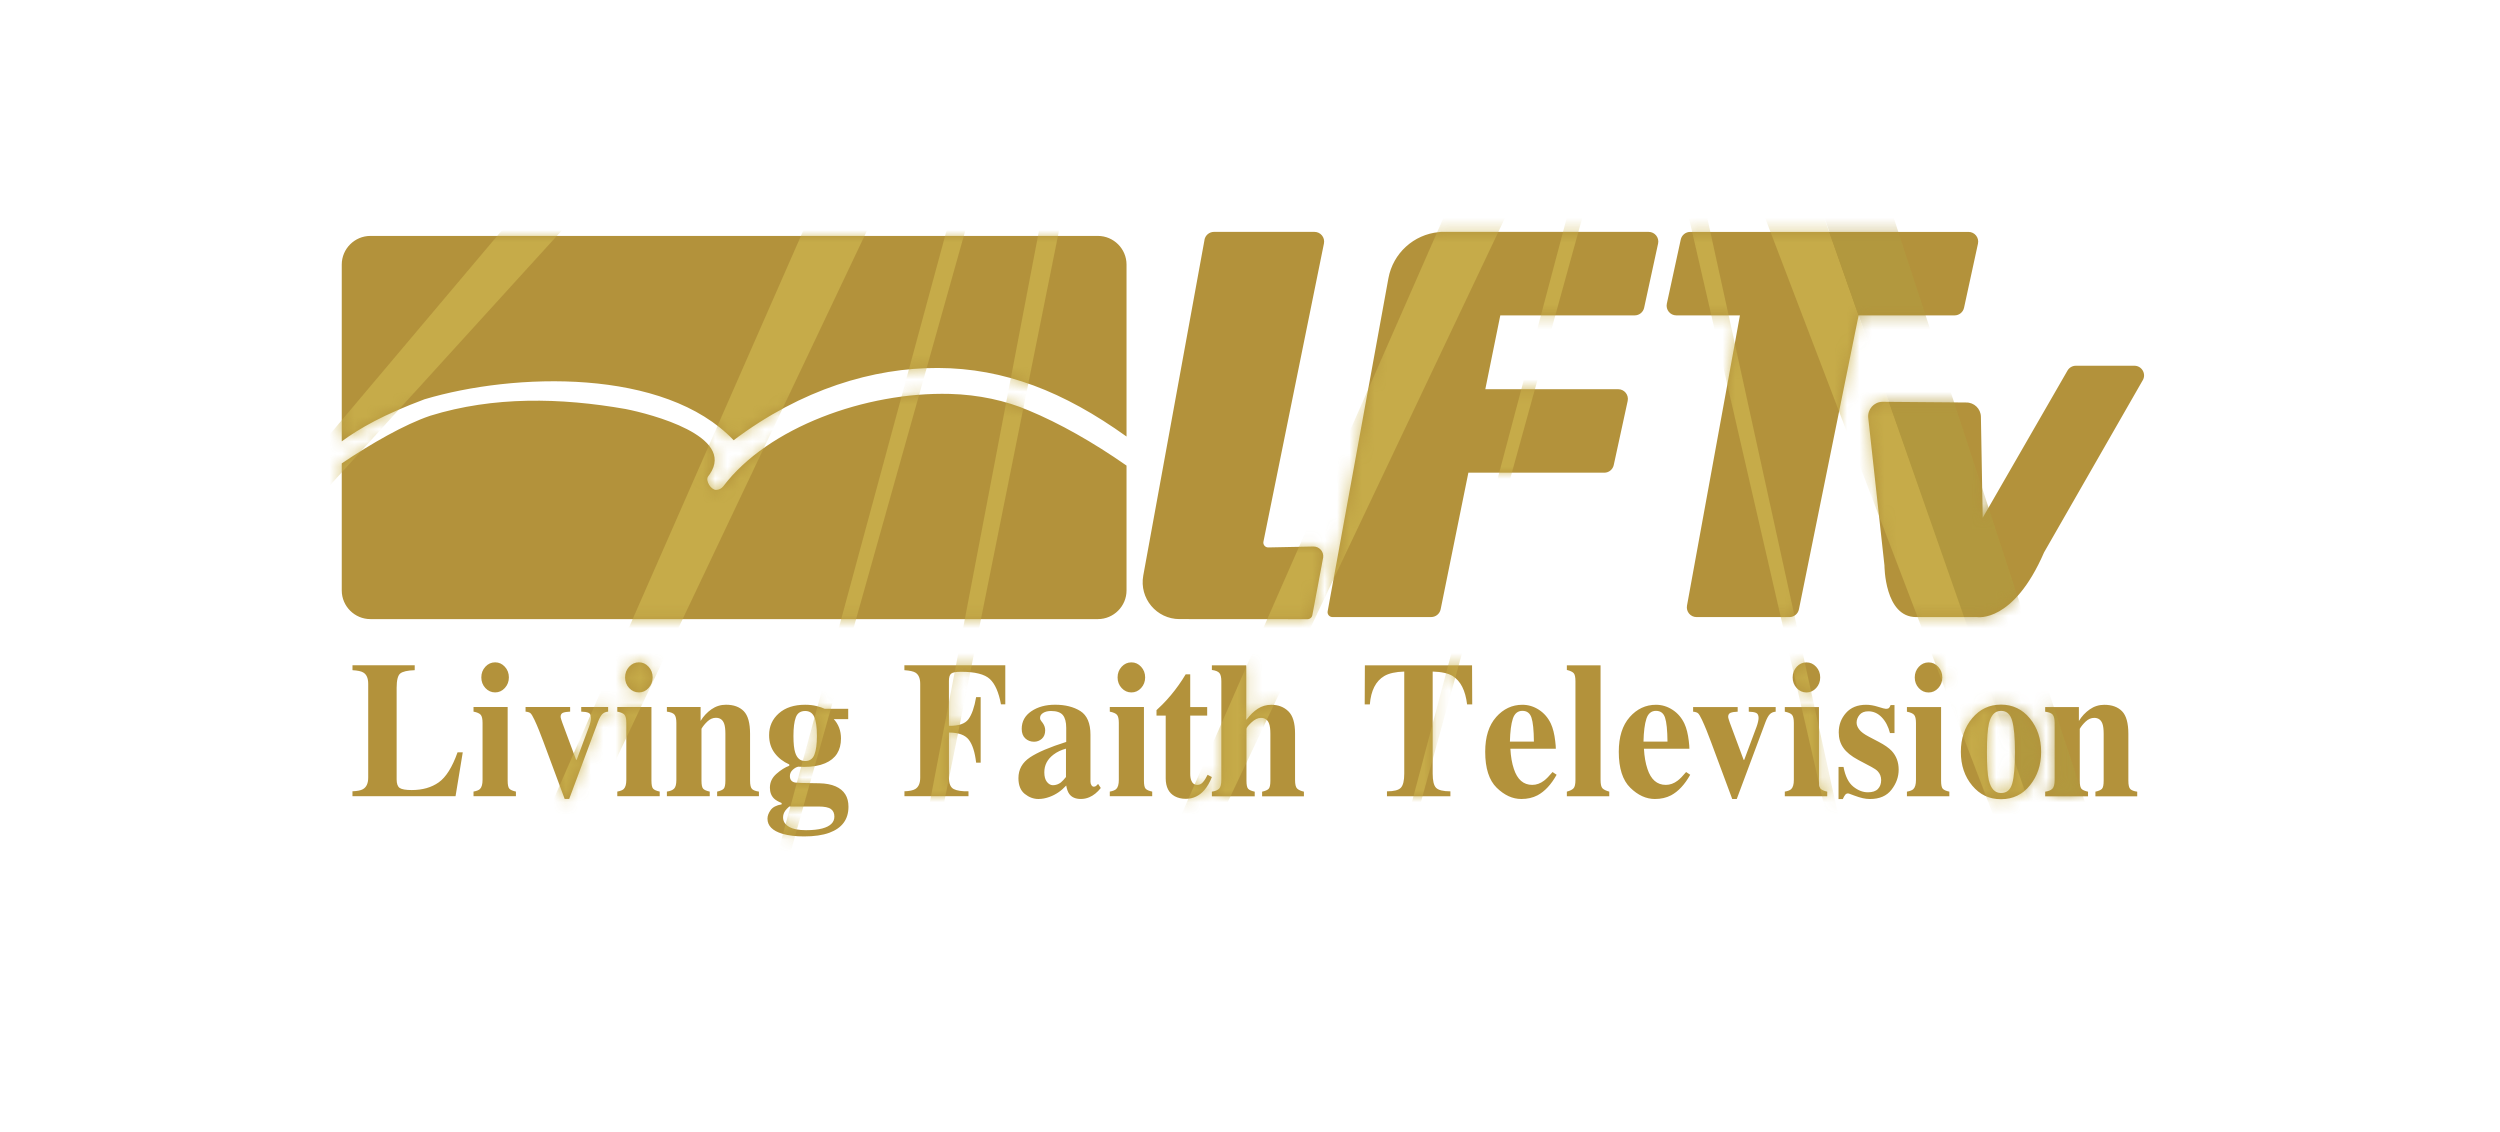 <svg width="201" height="91" viewBox="0 0 201 91" fill="none" xmlns="http://www.w3.org/2000/svg">
<path d="M90.573 37.432V47.475C90.573 48.74 89.537 49.776 88.271 49.776H29.779C28.514 49.776 27.477 48.74 27.477 47.475V37.257C29.816 35.682 32.513 34.128 34.593 33.425C39.685 31.849 45.089 31.972 50.298 32.885C52.339 33.29 59.163 35.053 57.065 38.122C57.011 38.186 56.962 38.252 56.921 38.32C56.711 38.665 57.166 39.389 57.569 39.389C57.805 39.389 58.014 39.276 58.148 39.101H58.15C61.745 34.352 69.608 31.501 76.361 31.67C78.678 31.729 80.867 32.212 82.706 33C85.148 34.013 87.878 35.549 90.571 37.432H90.573ZM34.139 32.1C41.327 29.956 53.443 29.565 58.985 35.394C64.448 31.281 70.227 29.567 75.411 29.585C80.747 29.604 85.533 31.485 90.573 35.097V21.27C90.573 20.004 89.537 18.968 88.271 18.968H29.779C28.514 18.968 27.477 20.004 27.477 21.27V35.485C28.946 34.41 30.845 33.333 34.137 32.099L34.139 32.1ZM96.843 19.283L91.918 46.279C91.587 48.1 92.984 49.775 94.834 49.775L105.129 49.782C105.324 49.782 105.489 49.638 105.515 49.443L106.383 44.821C106.445 44.347 106.072 43.931 105.594 43.94L101.97 44.014C101.721 44.02 101.53 43.792 101.581 43.547L106.445 19.577C106.543 19.094 106.175 18.643 105.682 18.643H97.606C97.231 18.643 96.907 18.911 96.839 19.281L96.843 19.283ZM133.309 19.589L132.189 24.744C132.111 25.102 131.794 25.357 131.428 25.357H120.624L119.419 31.292H130.103C130.6 31.292 130.97 31.752 130.865 32.237L129.745 37.391C129.667 37.75 129.35 38.005 128.984 38.005H118.057L115.828 48.988C115.754 49.35 115.434 49.611 115.064 49.611H107.127C106.884 49.611 106.701 49.391 106.743 49.151L111.627 22.38C111.997 20.354 113.67 18.849 115.685 18.662C115.74 18.65 115.798 18.643 115.857 18.643H132.549C133.046 18.643 133.416 19.102 133.311 19.587L133.309 19.589ZM159.029 19.589L157.909 24.744C157.831 25.102 157.514 25.357 157.148 25.357H149.431L144.634 48.99C144.56 49.352 144.241 49.613 143.871 49.613H136.401C135.914 49.613 135.548 49.173 135.634 48.694L139.891 25.357H134.775C134.279 25.357 133.909 24.897 134.014 24.413L135.133 19.258C135.211 18.9 135.529 18.645 135.895 18.645H158.268C158.764 18.645 159.134 19.104 159.029 19.589ZM172.277 30.57L164.343 44.411C161.866 50.125 158.963 49.613 158.963 49.613H154.061C151.51 49.624 151.51 45.465 151.51 45.465L150.206 33.59C150.138 32.914 150.657 32.322 151.337 32.305L158.065 32.361C158.714 32.344 159.251 32.856 159.265 33.505L159.409 41.629L166.226 29.795C166.365 29.553 166.624 29.405 166.902 29.405H171.603C172.201 29.405 172.577 30.052 172.279 30.572L172.277 30.57Z" fill="#B3923B"/>
<path d="M28.338 63.62C28.729 63.604 29.008 63.549 29.177 63.452C29.462 63.29 29.604 62.981 29.604 62.523V54.977C29.604 54.524 29.469 54.22 29.199 54.064C29.041 53.969 28.755 53.908 28.34 53.883V53.488H33.343V53.883C32.76 53.902 32.373 53.992 32.18 54.148C31.987 54.303 31.89 54.689 31.89 55.304V62.667C31.89 63.012 31.972 63.242 32.137 63.353C32.303 63.464 32.626 63.52 33.105 63.52C33.968 63.52 34.69 63.314 35.274 62.901C35.858 62.488 36.363 61.682 36.787 60.486H37.206L36.626 64.015H28.338V63.62ZM38.069 63.643C38.32 63.598 38.493 63.528 38.587 63.438C38.727 63.302 38.797 63.055 38.797 62.7V58.12C38.797 57.803 38.748 57.587 38.651 57.472C38.554 57.357 38.359 57.271 38.071 57.215V56.843H40.816V62.761C40.816 63.102 40.863 63.32 40.957 63.415C41.05 63.512 41.225 63.588 41.48 63.643V64.015H38.071V63.643H38.069ZM39.023 53.606C39.239 53.371 39.502 53.252 39.81 53.252C40.117 53.252 40.372 53.371 40.589 53.606C40.805 53.842 40.914 54.128 40.914 54.461C40.914 54.794 40.805 55.081 40.589 55.316C40.372 55.552 40.111 55.67 39.81 55.67C39.508 55.67 39.241 55.552 39.023 55.316C38.805 55.081 38.698 54.794 38.698 54.461C38.698 54.128 38.807 53.842 39.023 53.606ZM45.839 56.843V57.215C45.585 57.224 45.395 57.256 45.266 57.306C45.138 57.357 45.073 57.466 45.073 57.633C45.073 57.674 45.091 57.748 45.126 57.857C45.161 57.966 45.188 58.046 45.206 58.097L46.318 61.09H46.364L47.359 58.424C47.406 58.297 47.445 58.167 47.474 58.036C47.504 57.906 47.519 57.801 47.519 57.725C47.519 57.507 47.451 57.369 47.316 57.31C47.182 57.252 46.986 57.221 46.73 57.215V56.843H48.894V57.215C48.703 57.23 48.547 57.297 48.426 57.417C48.306 57.536 48.187 57.75 48.07 58.06L45.764 64.235H45.4L43.681 59.612C43.56 59.287 43.441 58.983 43.328 58.699C43.214 58.414 43.095 58.138 42.968 57.869C42.838 57.594 42.734 57.423 42.66 57.351C42.587 57.279 42.45 57.234 42.255 57.215V56.843H45.835H45.839ZM49.628 63.643C49.879 63.598 50.053 63.528 50.146 63.438C50.286 63.302 50.356 63.055 50.356 62.7V58.12C50.356 57.803 50.308 57.587 50.21 57.472C50.113 57.357 49.918 57.271 49.63 57.215V56.843H52.376V62.761C52.376 63.102 52.422 63.32 52.516 63.415C52.609 63.512 52.785 63.588 53.04 63.643V64.015H49.63V63.643H49.628ZM50.582 53.606C50.798 53.371 51.061 53.252 51.369 53.252C51.677 53.252 51.932 53.371 52.148 53.606C52.364 53.842 52.473 54.128 52.473 54.461C52.473 54.794 52.364 55.081 52.148 55.316C51.932 55.552 51.671 55.67 51.369 55.67C51.067 55.67 50.8 55.552 50.582 55.316C50.364 55.081 50.257 54.794 50.257 54.461C50.257 54.128 50.366 53.842 50.582 53.606ZM53.618 63.643C53.879 63.608 54.072 63.53 54.194 63.411C54.317 63.292 54.38 63.055 54.38 62.7V58.12C54.38 57.803 54.329 57.583 54.23 57.46C54.13 57.337 53.926 57.256 53.618 57.215V56.843H56.329V57.961C56.557 57.585 56.847 57.275 57.199 57.028C57.552 56.782 57.941 56.66 58.37 56.66C58.985 56.66 59.46 56.833 59.799 57.178C60.136 57.522 60.305 58.128 60.305 58.997V62.763C60.305 63.113 60.36 63.339 60.469 63.44C60.578 63.542 60.761 63.61 61.018 63.645V64.017H57.657V63.645C57.912 63.588 58.087 63.512 58.181 63.417C58.274 63.322 58.321 63.103 58.321 62.763V58.989C58.321 58.634 58.288 58.368 58.224 58.19C58.112 57.871 57.891 57.711 57.559 57.711C57.312 57.711 57.086 57.809 56.878 58.003C56.672 58.198 56.512 58.395 56.399 58.593V62.763C56.399 63.103 56.446 63.322 56.539 63.417C56.633 63.514 56.808 63.59 57.063 63.645V64.017H53.618V63.645V63.643ZM61.958 65.131C62.128 64.895 62.424 64.741 62.843 64.671V64.564C62.562 64.447 62.36 64.328 62.235 64.206C62.011 63.988 61.9 63.696 61.9 63.331C61.9 62.895 62.075 62.523 62.428 62.214C62.78 61.904 63.123 61.688 63.458 61.567V61.46C62.973 61.248 62.582 60.942 62.284 60.547C61.986 60.151 61.836 59.672 61.836 59.109C61.836 58.399 62.097 57.815 62.619 57.353C63.141 56.892 63.845 56.662 64.735 56.662C65.07 56.662 65.378 56.697 65.658 56.769C65.939 56.841 66.155 56.913 66.309 56.989H68.196V57.818H67.035C67.222 58.017 67.364 58.247 67.466 58.51C67.565 58.773 67.615 59.061 67.615 59.368C67.615 60.342 67.189 61.008 66.336 61.368C65.888 61.561 65.331 61.657 64.665 61.657C64.521 61.657 64.426 61.655 64.383 61.649C64.338 61.643 64.272 61.641 64.184 61.641C64.044 61.666 63.898 61.748 63.744 61.884C63.586 62.027 63.507 62.196 63.507 62.395C63.507 62.552 63.545 62.673 63.625 62.761C63.705 62.846 63.814 62.901 63.955 62.92C64.025 62.93 64.173 62.94 64.402 62.948C64.63 62.956 64.807 62.959 64.934 62.959L65.863 62.975C66.389 62.985 66.833 63.068 67.191 63.226C67.876 63.53 68.217 64.075 68.217 64.862C68.217 65.876 67.705 66.574 66.681 66.953C66.139 67.152 65.46 67.249 64.64 67.249C63.97 67.249 63.392 67.177 62.907 67.037C62.106 66.799 61.705 66.392 61.705 65.82C61.705 65.596 61.791 65.368 61.96 65.131H61.958ZM63.433 66.472C63.746 66.655 64.202 66.747 64.798 66.747C65.329 66.747 65.767 66.7 66.112 66.609C66.759 66.435 67.084 66.118 67.084 65.654C67.084 65.384 66.992 65.183 66.807 65.047C66.622 64.912 66.289 64.844 65.804 64.844H63.456C63.306 64.977 63.199 65.088 63.135 65.181C63.018 65.349 62.959 65.528 62.959 65.715C62.959 66.036 63.117 66.287 63.431 66.47L63.433 66.472ZM63.933 60.502C64.073 60.958 64.34 61.187 64.737 61.187C65.096 61.187 65.343 61.016 65.477 60.673C65.612 60.331 65.68 59.83 65.68 59.172C65.68 58.473 65.61 57.962 65.468 57.643C65.325 57.324 65.082 57.164 64.737 57.164C64.359 57.164 64.108 57.336 63.982 57.678C63.855 58.021 63.793 58.52 63.793 59.174C63.793 59.772 63.84 60.216 63.933 60.506V60.502ZM72.713 63.621C73.123 63.606 73.415 63.545 73.588 63.438C73.853 63.277 73.985 62.971 73.985 62.525V54.987C73.985 54.535 73.855 54.231 73.594 54.074C73.436 53.978 73.142 53.914 72.713 53.883V53.488H80.826V56.629H80.478C80.3 55.661 80.002 54.981 79.584 54.594C79.165 54.206 78.392 54.011 77.264 54.011C76.846 54.011 76.579 54.064 76.464 54.167C76.349 54.27 76.293 54.465 76.293 54.749V58.356C77.066 58.371 77.59 58.194 77.862 57.824C78.135 57.454 78.341 56.864 78.481 56.052H78.846V61.316H78.481C78.384 60.475 78.188 59.861 77.891 59.476C77.596 59.09 77.064 58.897 76.295 58.897V62.525C76.295 63.006 76.423 63.312 76.682 63.442C76.941 63.573 77.335 63.631 77.866 63.621V64.017H72.717V63.621H72.713ZM82.81 60.893C83.43 60.482 84.401 60.068 85.724 59.651V58.517C85.724 58.056 85.634 57.715 85.455 57.495C85.276 57.275 84.958 57.164 84.501 57.164C84.244 57.164 84.033 57.217 83.868 57.32C83.702 57.423 83.621 57.556 83.621 57.711C83.621 57.772 83.63 57.822 83.648 57.863C83.667 57.904 83.695 57.947 83.731 57.992L83.815 58.099C83.879 58.184 83.932 58.28 83.973 58.383C84.012 58.486 84.033 58.597 84.033 58.714C84.033 59.008 83.944 59.236 83.765 59.396C83.585 59.555 83.377 59.635 83.139 59.635C82.865 59.635 82.631 59.548 82.436 59.37C82.244 59.193 82.146 58.938 82.146 58.603C82.146 58.005 82.405 57.534 82.921 57.184C83.437 56.833 84.074 56.66 84.83 56.66C85.64 56.66 86.317 56.829 86.863 57.17C87.402 57.515 87.673 58.15 87.673 59.072V62.846C87.673 62.957 87.7 63.053 87.753 63.131C87.805 63.209 87.866 63.249 87.932 63.249C87.988 63.249 88.037 63.238 88.082 63.215C88.127 63.191 88.195 63.129 88.288 63.028L88.504 63.355C88.224 63.709 87.914 63.958 87.576 64.1C87.361 64.192 87.135 64.237 86.898 64.237C86.473 64.237 86.164 64.102 85.969 63.834C85.858 63.682 85.776 63.456 85.724 63.156C85.328 63.588 84.88 63.892 84.382 64.071C84.078 64.182 83.78 64.239 83.488 64.239C83.097 64.239 82.731 64.102 82.392 63.832C82.051 63.559 81.882 63.137 81.882 62.564C81.882 61.863 82.191 61.306 82.81 60.895V60.893ZM85.305 62.899C85.416 62.807 85.55 62.665 85.704 62.472V60.192C85.322 60.294 84.987 60.453 84.697 60.673C84.209 61.045 83.963 61.516 83.963 62.093C83.963 62.434 84.033 62.691 84.175 62.868C84.318 63.043 84.477 63.131 84.654 63.131C84.888 63.131 85.104 63.055 85.305 62.903V62.899ZM89.225 63.645C89.476 63.6 89.649 63.53 89.743 63.44C89.883 63.304 89.953 63.057 89.953 62.702V58.122C89.953 57.805 89.904 57.589 89.807 57.474C89.71 57.359 89.515 57.273 89.227 57.217V56.845H91.973V62.763C91.973 63.103 92.019 63.322 92.113 63.417C92.206 63.514 92.382 63.59 92.637 63.645V64.017H89.227V63.645H89.225ZM90.179 53.608C90.395 53.373 90.658 53.254 90.966 53.254C91.273 53.254 91.529 53.373 91.745 53.608C91.961 53.844 92.07 54.13 92.07 54.463C92.07 54.796 91.961 55.082 91.745 55.318C91.529 55.554 91.268 55.672 90.966 55.672C90.664 55.672 90.397 55.554 90.179 55.318C89.961 55.082 89.854 54.796 89.854 54.463C89.854 54.13 89.963 53.844 90.179 53.608ZM92.983 57.53V57.096C93.11 56.969 93.266 56.819 93.451 56.648C93.698 56.399 93.93 56.144 94.15 55.879C94.582 55.361 94.977 54.806 95.33 54.214H95.694V56.847H97.057V57.532H95.694V62.217C95.694 62.435 95.725 62.619 95.785 62.765C95.879 62.992 96.033 63.107 96.247 63.107C96.434 63.107 96.59 63.035 96.714 62.891C96.841 62.747 96.966 62.548 97.092 62.293L97.435 62.476C97.267 62.903 97.067 63.249 96.835 63.518C96.426 63.989 95.926 64.225 95.334 64.225C94.999 64.225 94.705 64.157 94.454 64.021C93.969 63.758 93.727 63.279 93.723 62.584V57.532H92.983V57.53ZM97.435 63.647C97.696 63.612 97.888 63.534 98.011 63.415C98.134 63.296 98.196 63.059 98.196 62.704V54.771C98.196 54.459 98.146 54.241 98.042 54.115C97.939 53.99 97.737 53.906 97.435 53.865V53.493H100.202V57.875C100.496 57.489 100.804 57.191 101.127 56.981C101.45 56.771 101.814 56.666 102.221 56.666C102.77 56.666 103.226 56.839 103.584 57.188C103.943 57.534 104.122 58.126 104.122 58.964V62.706C104.122 63.057 104.176 63.286 104.285 63.396C104.395 63.505 104.578 63.59 104.835 63.651V64.023H101.474V63.651C101.731 63.594 101.904 63.518 101.997 63.423C102.091 63.327 102.138 63.109 102.138 62.769V58.995C102.138 58.64 102.104 58.373 102.04 58.196C101.929 57.877 101.707 57.717 101.376 57.717C101.129 57.717 100.874 57.842 100.611 58.089C100.348 58.338 100.216 58.508 100.216 58.599V62.769C100.216 63.109 100.262 63.327 100.356 63.423C100.449 63.52 100.625 63.596 100.88 63.651V64.023H97.435V63.651V63.647ZM109.738 53.492H118.353L118.367 56.633H117.954C117.819 55.509 117.432 54.748 116.793 54.352C116.435 54.134 115.899 54.013 115.187 53.994V62.2C115.187 62.774 115.278 63.154 115.463 63.341C115.646 63.528 116.03 63.623 116.612 63.623V64.019H111.512V63.623C112.071 63.623 112.443 63.528 112.626 63.337C112.809 63.146 112.902 62.767 112.902 62.2V53.994C112.203 54.015 111.668 54.134 111.296 54.352C110.61 54.759 110.225 55.519 110.135 56.633H109.722L109.736 53.492H109.738ZM120.285 57.657C120.871 56.995 121.576 56.664 122.401 56.664C122.873 56.664 123.315 56.798 123.731 57.067C124.146 57.336 124.466 57.707 124.69 58.184C124.857 58.545 124.974 59.012 125.04 59.585C125.073 59.853 125.089 60.06 125.089 60.2H121.434C121.467 60.823 121.56 61.364 121.714 61.82C121.994 62.677 122.487 63.105 123.192 63.105C123.529 63.105 123.846 62.99 124.144 62.763C124.325 62.626 124.553 62.395 124.824 62.071L125.153 62.291C124.709 63.082 124.197 63.633 123.615 63.943C123.237 64.141 122.803 64.239 122.314 64.239C121.609 64.239 120.951 63.937 120.333 63.333C119.718 62.73 119.41 61.766 119.41 60.443C119.41 59.246 119.702 58.317 120.289 57.655L120.285 57.657ZM123.326 59.624C123.317 58.706 123.252 58.064 123.13 57.7C123.009 57.334 122.766 57.152 122.4 57.152C122.033 57.152 121.771 57.363 121.632 57.783C121.494 58.204 121.416 58.817 121.397 59.624H123.324H123.326ZM125.975 63.647C126.226 63.581 126.405 63.493 126.508 63.384C126.614 63.275 126.666 63.049 126.666 62.702V54.769C126.666 54.436 126.617 54.218 126.52 54.117C126.423 54.013 126.242 53.93 125.975 53.863V53.492H128.685V62.702C128.685 63.047 128.736 63.273 128.839 63.38C128.943 63.487 129.124 63.575 129.385 63.647V64.019H125.975V63.647ZM131.024 57.657C131.61 56.995 132.315 56.664 133.141 56.664C133.612 56.664 134.054 56.798 134.471 57.067C134.886 57.336 135.205 57.707 135.429 58.184C135.597 58.545 135.713 59.012 135.78 59.585C135.813 59.853 135.828 60.06 135.828 60.2H132.173C132.206 60.823 132.3 61.364 132.454 61.82C132.734 62.677 133.227 63.105 133.932 63.105C134.268 63.105 134.586 62.99 134.884 62.763C135.065 62.626 135.293 62.395 135.563 62.071L135.893 62.291C135.449 63.082 134.936 63.633 134.354 63.943C133.976 64.141 133.542 64.239 133.053 64.239C132.348 64.239 131.69 63.937 131.073 63.333C130.458 62.73 130.15 61.766 130.15 60.443C130.15 59.246 130.442 58.317 131.028 57.655L131.024 57.657ZM134.066 59.624C134.056 58.706 133.992 58.064 133.869 57.7C133.749 57.334 133.505 57.152 133.139 57.152C132.773 57.152 132.51 57.363 132.372 57.783C132.233 58.204 132.156 58.817 132.136 59.624H134.064H134.066ZM139.709 56.847V57.219C139.456 57.228 139.265 57.26 139.137 57.31C139.008 57.361 138.944 57.47 138.944 57.637C138.944 57.678 138.961 57.752 138.997 57.861C139.032 57.97 139.059 58.05 139.076 58.101L140.188 61.094H140.235L141.23 58.428C141.277 58.301 141.316 58.171 141.345 58.04C141.374 57.91 141.39 57.805 141.39 57.729C141.39 57.511 141.322 57.373 141.187 57.314C141.053 57.256 140.856 57.224 140.601 57.219V56.847H142.765V57.219C142.574 57.234 142.418 57.3 142.297 57.421C142.177 57.54 142.058 57.754 141.941 58.064L139.635 64.239H139.271L137.552 59.616C137.431 59.291 137.312 58.987 137.199 58.703C137.084 58.418 136.965 58.142 136.839 57.873C136.708 57.598 136.605 57.427 136.531 57.355C136.457 57.283 136.321 57.238 136.126 57.219V56.847H139.705H139.709ZM143.499 63.647C143.75 63.602 143.923 63.532 144.015 63.442C144.155 63.306 144.225 63.059 144.225 62.704V58.124C144.225 57.807 144.176 57.591 144.079 57.476C143.982 57.361 143.787 57.275 143.499 57.219V56.847H146.244V62.765C146.244 63.105 146.291 63.324 146.385 63.419C146.478 63.516 146.653 63.592 146.909 63.647V64.019H143.499V63.647ZM144.453 53.61C144.669 53.375 144.932 53.256 145.24 53.256C145.547 53.256 145.802 53.375 146.019 53.61C146.235 53.846 146.344 54.132 146.344 54.465C146.344 54.798 146.235 55.084 146.019 55.32C145.802 55.556 145.542 55.674 145.24 55.674C144.938 55.674 144.671 55.556 144.453 55.32C144.235 55.084 144.128 54.798 144.128 54.465C144.128 54.132 144.237 53.846 144.453 53.61ZM147.822 61.662H148.219C148.359 62.408 148.62 62.934 149.002 63.242C149.384 63.549 149.775 63.701 150.176 63.701C150.544 63.701 150.815 63.612 150.986 63.431C151.158 63.252 151.245 63.014 151.245 62.72C151.245 62.441 151.152 62.202 150.965 62.005C150.862 61.898 150.696 61.785 150.468 61.662L149.407 61.1C148.848 60.8 148.447 60.477 148.205 60.126C147.958 59.776 147.835 59.363 147.835 58.886C147.835 58.282 148.028 57.762 148.416 57.322C148.803 56.884 149.343 56.664 150.036 56.664C150.338 56.664 150.661 56.718 151 56.827C151.341 56.936 151.551 56.991 151.635 56.991C151.752 56.991 151.833 56.964 151.882 56.911C151.931 56.858 151.972 56.782 152.005 56.687H152.318V58.938H151.954C151.82 58.41 151.598 57.988 151.29 57.669C150.982 57.349 150.624 57.189 150.213 57.189C149.896 57.189 149.66 57.287 149.504 57.478C149.349 57.67 149.271 57.879 149.271 58.101C149.271 58.284 149.341 58.467 149.481 58.648C149.615 58.835 149.872 59.028 150.25 59.226L151.033 59.637C151.518 59.89 151.872 60.138 152.094 60.375C152.466 60.78 152.653 61.281 152.653 61.875C152.653 62.469 152.46 62.992 152.077 63.491C151.693 63.991 151.117 64.241 150.348 64.241C150.157 64.241 149.964 64.219 149.771 64.176C149.578 64.134 149.339 64.058 149.054 63.953L148.809 63.861C148.721 63.826 148.665 63.804 148.646 63.801C148.624 63.795 148.597 63.793 148.566 63.793C148.486 63.793 148.418 63.828 148.359 63.896C148.301 63.964 148.235 64.079 148.161 64.243H147.818V61.664L147.822 61.662ZM153.317 63.649C153.568 63.604 153.742 63.534 153.833 63.444C153.973 63.308 154.044 63.061 154.044 62.706V58.126C154.044 57.809 153.995 57.593 153.897 57.478C153.8 57.363 153.605 57.277 153.317 57.221V56.849H156.063V62.767C156.063 63.107 156.11 63.325 156.203 63.421C156.297 63.518 156.472 63.594 156.727 63.649V64.021H153.317V63.649ZM154.271 53.612C154.488 53.377 154.75 53.258 155.058 53.258C155.366 53.258 155.621 53.377 155.837 53.612C156.053 53.848 156.162 54.134 156.162 54.467C156.162 54.8 156.053 55.086 155.837 55.322C155.621 55.558 155.36 55.676 155.058 55.676C154.756 55.676 154.489 55.558 154.271 55.322C154.053 55.086 153.946 54.8 153.946 54.467C153.946 54.134 154.055 53.848 154.271 53.612ZM158.569 57.739C159.183 57.014 159.952 56.65 160.879 56.65C161.806 56.65 162.598 57.02 163.202 57.76C163.805 58.5 164.107 59.398 164.107 60.453C164.107 61.509 163.809 62.387 163.213 63.135C162.618 63.882 161.839 64.256 160.881 64.256C159.922 64.256 159.179 63.892 158.567 63.164C157.958 62.435 157.652 61.532 157.652 60.451C157.652 59.37 157.958 58.461 158.571 57.735L158.569 57.739ZM159.907 62.743C160.07 63.417 160.394 63.756 160.879 63.756C161.364 63.756 161.642 63.497 161.786 62.981C161.93 62.465 162.002 61.622 162.002 60.455C162.002 59.289 161.926 58.453 161.774 57.933C161.623 57.413 161.327 57.154 160.883 57.154C160.398 57.154 160.074 57.491 159.911 58.167C159.804 58.619 159.749 59.382 159.749 60.457C159.749 61.532 159.8 62.311 159.903 62.747L159.907 62.743ZM164.432 63.649C164.693 63.614 164.886 63.536 165.009 63.417C165.132 63.298 165.194 63.061 165.194 62.706V58.126C165.194 57.809 165.143 57.589 165.044 57.466C164.943 57.343 164.74 57.261 164.432 57.221V56.849H167.143V57.966C167.371 57.591 167.661 57.281 168.014 57.034C168.366 56.788 168.756 56.666 169.184 56.666C169.799 56.666 170.274 56.839 170.613 57.184C170.95 57.528 171.12 58.134 171.12 59.002V62.769C171.12 63.119 171.174 63.345 171.283 63.446C171.392 63.547 171.575 63.616 171.832 63.651V64.023H168.471V63.651C168.728 63.594 168.902 63.518 168.995 63.423C169.089 63.327 169.135 63.109 169.135 62.769V58.995C169.135 58.64 169.102 58.373 169.038 58.196C168.927 57.877 168.705 57.717 168.374 57.717C168.127 57.717 167.901 57.815 167.692 58.009C167.486 58.204 167.326 58.401 167.213 58.599V62.769C167.213 63.109 167.26 63.327 167.353 63.423C167.447 63.52 167.622 63.596 167.877 63.651V64.023H164.432V63.651V63.649Z" fill="#B3923B"/>
<mask id="mask0_2048_38020" style="mask-type:alpha" maskUnits="userSpaceOnUse" x="27" y="18" width="146" height="50">
<path d="M90.573 37.432V47.475C90.573 48.74 89.537 49.776 88.271 49.776H29.779C28.514 49.776 27.477 48.74 27.477 47.475V37.257C29.816 35.682 32.513 34.128 34.593 33.425C39.685 31.849 45.089 31.972 50.298 32.885C52.339 33.29 59.163 35.053 57.065 38.122C57.011 38.186 56.962 38.252 56.921 38.32C56.711 38.665 57.166 39.389 57.569 39.389C57.805 39.389 58.014 39.276 58.148 39.101H58.15C61.745 34.352 69.608 31.501 76.361 31.67C78.678 31.729 80.867 32.212 82.706 33C85.148 34.013 87.878 35.549 90.571 37.432H90.573ZM34.139 32.1C41.327 29.956 53.443 29.565 58.985 35.394C64.448 31.281 70.227 29.567 75.411 29.585C80.747 29.604 85.533 31.485 90.573 35.097V21.27C90.573 20.004 89.537 18.968 88.271 18.968H29.779C28.514 18.968 27.477 20.004 27.477 21.27V35.485C28.946 34.41 30.845 33.333 34.137 32.099L34.139 32.1ZM96.843 19.283L91.918 46.279C91.587 48.1 92.984 49.775 94.834 49.775L105.129 49.782C105.324 49.782 105.489 49.638 105.515 49.443L106.383 44.821C106.445 44.347 106.072 43.931 105.594 43.94L101.97 44.014C101.721 44.02 101.53 43.792 101.581 43.547L106.445 19.577C106.543 19.094 106.175 18.643 105.682 18.643H97.606C97.231 18.643 96.907 18.911 96.839 19.281L96.843 19.283ZM133.309 19.589L132.189 24.744C132.111 25.102 131.794 25.357 131.428 25.357H120.624L119.419 31.292H130.103C130.6 31.292 130.97 31.752 130.865 32.237L129.745 37.391C129.667 37.75 129.35 38.005 128.984 38.005H118.057L115.828 48.988C115.754 49.35 115.434 49.611 115.064 49.611H107.127C106.884 49.611 106.701 49.391 106.743 49.151L111.627 22.38C111.997 20.354 113.67 18.849 115.685 18.662C115.74 18.65 115.798 18.643 115.857 18.643H132.549C133.046 18.643 133.416 19.102 133.311 19.587L133.309 19.589ZM159.029 19.589L157.909 24.744C157.831 25.102 157.514 25.357 157.148 25.357H149.431L144.634 48.99C144.56 49.352 144.241 49.613 143.871 49.613H136.401C135.914 49.613 135.548 49.173 135.634 48.694L139.891 25.357H134.775C134.279 25.357 133.909 24.897 134.014 24.413L135.133 19.258C135.211 18.9 135.529 18.645 135.895 18.645H158.268C158.764 18.645 159.134 19.104 159.029 19.589ZM172.277 30.57L164.343 44.411C161.866 50.125 158.963 49.613 158.963 49.613H154.061C151.51 49.624 151.51 45.465 151.51 45.465L150.206 33.59C150.138 32.914 150.657 32.322 151.337 32.305L158.065 32.361C158.714 32.344 159.251 32.856 159.265 33.505L159.409 41.629L166.226 29.795C166.365 29.553 166.624 29.405 166.902 29.405H171.603C172.201 29.405 172.577 30.052 172.279 30.572L172.277 30.57ZM28.338 63.62C28.73 63.604 29.008 63.55 29.178 63.453C29.462 63.291 29.604 62.981 29.604 62.524V54.978C29.604 54.524 29.47 54.22 29.199 54.064C29.041 53.969 28.755 53.909 28.34 53.883V53.488H33.343V53.883C32.761 53.903 32.373 53.992 32.18 54.148C31.988 54.304 31.89 54.69 31.89 55.305V62.668C31.89 63.012 31.972 63.242 32.138 63.353C32.303 63.464 32.626 63.521 33.105 63.521C33.968 63.521 34.69 63.314 35.275 62.901C35.859 62.489 36.363 61.682 36.788 60.487H37.206L36.626 64.015H28.338V63.62ZM38.069 63.643C38.32 63.599 38.494 63.528 38.587 63.439C38.727 63.303 38.797 63.055 38.797 62.701V58.121C38.797 57.803 38.749 57.587 38.651 57.472C38.554 57.357 38.359 57.272 38.071 57.215V56.843H40.817V62.761C40.817 63.102 40.863 63.32 40.957 63.416C41.05 63.513 41.226 63.589 41.481 63.643V64.015H38.071V63.643H38.069ZM39.023 53.607C39.239 53.371 39.502 53.252 39.81 53.252C40.118 53.252 40.373 53.371 40.589 53.607C40.805 53.842 40.914 54.129 40.914 54.462C40.914 54.795 40.805 55.081 40.589 55.317C40.373 55.552 40.112 55.671 39.81 55.671C39.508 55.671 39.241 55.552 39.023 55.317C38.805 55.081 38.698 54.795 38.698 54.462C38.698 54.129 38.807 53.842 39.023 53.607ZM45.839 56.843V57.215C45.586 57.225 45.395 57.256 45.266 57.307C45.138 57.357 45.074 57.466 45.074 57.634C45.074 57.675 45.091 57.749 45.126 57.858C45.161 57.967 45.188 58.047 45.206 58.097L46.318 61.09H46.365L47.36 58.425C47.407 58.298 47.445 58.167 47.475 58.037C47.504 57.907 47.519 57.801 47.519 57.725C47.519 57.507 47.451 57.369 47.317 57.311C47.182 57.252 46.986 57.221 46.731 57.215V56.843H48.894V57.215C48.703 57.231 48.548 57.297 48.427 57.418C48.306 57.536 48.187 57.751 48.071 58.06L45.765 64.235H45.401L43.681 59.612C43.56 59.287 43.442 58.983 43.329 58.699C43.214 58.415 43.095 58.138 42.968 57.87C42.838 57.595 42.735 57.424 42.661 57.352C42.587 57.279 42.45 57.235 42.256 57.215V56.843H45.835H45.839ZM49.628 63.643C49.88 63.599 50.053 63.528 50.146 63.439C50.287 63.303 50.357 63.055 50.357 62.701V58.121C50.357 57.803 50.308 57.587 50.211 57.472C50.113 57.357 49.919 57.272 49.63 57.215V56.843H52.376V62.761C52.376 63.102 52.423 63.32 52.516 63.416C52.61 63.513 52.785 63.589 53.04 63.643V64.015H49.63V63.643H49.628ZM50.583 53.607C50.799 53.371 51.062 53.252 51.369 53.252C51.677 53.252 51.932 53.371 52.148 53.607C52.364 53.842 52.473 54.129 52.473 54.462C52.473 54.795 52.364 55.081 52.148 55.317C51.932 55.552 51.671 55.671 51.369 55.671C51.067 55.671 50.801 55.552 50.583 55.317C50.364 55.081 50.257 54.795 50.257 54.462C50.257 54.129 50.366 53.842 50.583 53.607ZM53.618 63.643C53.879 63.608 54.072 63.53 54.195 63.412C54.318 63.293 54.38 63.055 54.38 62.701V58.121C54.38 57.803 54.329 57.583 54.23 57.461C54.131 57.338 53.926 57.256 53.618 57.215V56.843H56.329V57.961C56.557 57.585 56.847 57.276 57.2 57.028C57.552 56.783 57.941 56.66 58.37 56.66C58.985 56.66 59.46 56.834 59.799 57.178C60.136 57.523 60.306 58.129 60.306 58.997V62.763C60.306 63.114 60.36 63.34 60.469 63.441C60.578 63.542 60.761 63.61 61.018 63.645V64.017H57.657V63.645C57.912 63.589 58.087 63.513 58.181 63.417C58.275 63.322 58.321 63.104 58.321 62.763V58.989C58.321 58.635 58.288 58.368 58.224 58.191C58.113 57.871 57.891 57.712 57.56 57.712C57.312 57.712 57.087 57.809 56.878 58.004C56.672 58.199 56.512 58.395 56.399 58.594V62.763C56.399 63.104 56.446 63.322 56.539 63.417C56.633 63.515 56.808 63.591 57.063 63.645V64.017H53.618V63.645V63.643ZM61.959 65.131C62.128 64.895 62.424 64.742 62.843 64.671V64.564C62.562 64.448 62.36 64.329 62.235 64.206C62.011 63.988 61.9 63.696 61.9 63.332C61.9 62.895 62.076 62.524 62.428 62.214C62.781 61.904 63.123 61.688 63.458 61.568V61.46C62.973 61.248 62.582 60.942 62.284 60.547C61.986 60.152 61.836 59.673 61.836 59.11C61.836 58.399 62.097 57.815 62.619 57.353C63.141 56.892 63.846 56.662 64.736 56.662C65.071 56.662 65.378 56.697 65.659 56.769C65.939 56.841 66.155 56.913 66.309 56.989H68.196V57.819H67.035C67.222 58.017 67.365 58.247 67.466 58.51C67.565 58.773 67.616 59.061 67.616 59.369C67.616 60.343 67.189 61.009 66.336 61.369C65.888 61.562 65.332 61.657 64.666 61.657C64.522 61.657 64.426 61.655 64.383 61.649C64.338 61.643 64.272 61.642 64.185 61.642C64.044 61.667 63.898 61.749 63.745 61.885C63.587 62.027 63.507 62.197 63.507 62.395C63.507 62.553 63.546 62.673 63.626 62.761C63.706 62.847 63.815 62.901 63.955 62.921C64.025 62.931 64.173 62.94 64.403 62.948C64.63 62.956 64.808 62.96 64.934 62.96L65.863 62.975C66.389 62.985 66.833 63.069 67.191 63.227C67.877 63.53 68.218 64.076 68.218 64.862C68.218 65.877 67.705 66.574 66.681 66.954C66.14 67.152 65.46 67.25 64.64 67.25C63.97 67.25 63.392 67.178 62.907 67.037C62.107 66.8 61.706 66.393 61.706 65.82C61.706 65.597 61.791 65.369 61.961 65.131H61.959ZM63.433 66.473C63.746 66.656 64.202 66.747 64.798 66.747C65.33 66.747 65.768 66.701 66.112 66.609C66.759 66.436 67.084 66.118 67.084 65.655C67.084 65.384 66.993 65.184 66.808 65.047C66.623 64.913 66.29 64.845 65.805 64.845H63.456C63.306 64.977 63.199 65.088 63.135 65.182C63.018 65.349 62.96 65.528 62.96 65.715C62.96 66.037 63.117 66.288 63.431 66.471L63.433 66.473ZM63.933 60.502C64.074 60.958 64.34 61.188 64.738 61.188C65.096 61.188 65.343 61.016 65.478 60.674C65.612 60.331 65.68 59.83 65.68 59.172C65.68 58.473 65.61 57.963 65.468 57.644C65.326 57.324 65.082 57.165 64.738 57.165C64.36 57.165 64.109 57.336 63.982 57.679C63.855 58.021 63.793 58.52 63.793 59.174C63.793 59.772 63.84 60.216 63.933 60.506V60.502ZM72.714 63.622C73.123 63.606 73.415 63.546 73.588 63.439C73.853 63.277 73.986 62.971 73.986 62.526V54.987C73.986 54.536 73.855 54.232 73.594 54.074C73.436 53.979 73.142 53.914 72.714 53.883V53.488H80.826V56.629H80.478C80.301 55.661 80.003 54.982 79.584 54.594C79.165 54.207 78.392 54.012 77.265 54.012C76.846 54.012 76.579 54.064 76.464 54.168C76.35 54.271 76.293 54.466 76.293 54.75V58.356C77.066 58.372 77.59 58.195 77.863 57.825C78.135 57.455 78.342 56.865 78.482 56.053H78.846V61.316H78.482C78.385 60.475 78.188 59.862 77.892 59.476C77.596 59.09 77.064 58.898 76.295 58.898V62.526C76.295 63.007 76.424 63.312 76.683 63.443C76.942 63.573 77.335 63.632 77.867 63.622V64.017H72.718V63.622H72.714ZM82.811 60.894C83.43 60.483 84.402 60.068 85.724 59.651V58.518C85.724 58.056 85.634 57.716 85.455 57.496C85.276 57.276 84.959 57.165 84.501 57.165C84.244 57.165 84.034 57.217 83.868 57.32C83.703 57.424 83.621 57.556 83.621 57.712C83.621 57.772 83.631 57.823 83.648 57.864C83.668 57.904 83.695 57.947 83.732 57.992L83.816 58.099C83.88 58.185 83.932 58.28 83.973 58.384C84.012 58.487 84.034 58.598 84.034 58.715C84.034 59.009 83.944 59.236 83.765 59.396C83.586 59.556 83.377 59.636 83.14 59.636C82.865 59.636 82.632 59.548 82.437 59.371C82.244 59.194 82.147 58.939 82.147 58.604C82.147 58.006 82.406 57.535 82.922 57.184C83.438 56.834 84.075 56.66 84.83 56.66C85.64 56.66 86.318 56.83 86.863 57.17C87.403 57.515 87.673 58.15 87.673 59.073V62.847C87.673 62.958 87.701 63.053 87.753 63.131C87.806 63.209 87.866 63.25 87.932 63.25C87.989 63.25 88.037 63.238 88.082 63.215C88.127 63.191 88.195 63.129 88.289 63.028L88.505 63.355C88.224 63.709 87.915 63.959 87.576 64.101C87.362 64.192 87.136 64.237 86.898 64.237C86.474 64.237 86.164 64.103 85.969 63.834C85.858 63.682 85.776 63.456 85.724 63.157C85.329 63.589 84.881 63.893 84.382 64.072C84.079 64.183 83.781 64.239 83.488 64.239C83.097 64.239 82.731 64.103 82.392 63.832C82.051 63.56 81.882 63.137 81.882 62.565C81.882 61.864 82.192 61.306 82.811 60.896V60.894ZM85.305 62.899C85.416 62.808 85.551 62.666 85.704 62.473V60.193C85.323 60.294 84.988 60.454 84.698 60.674C84.209 61.046 83.964 61.517 83.964 62.093C83.964 62.434 84.034 62.691 84.176 62.868C84.318 63.044 84.478 63.131 84.655 63.131C84.889 63.131 85.105 63.055 85.305 62.903V62.899ZM89.225 63.645C89.477 63.6 89.65 63.53 89.743 63.441C89.883 63.304 89.954 63.057 89.954 62.703V58.123C89.954 57.805 89.905 57.589 89.808 57.474C89.71 57.359 89.515 57.274 89.227 57.217V56.845H91.973V62.763C91.973 63.104 92.02 63.322 92.113 63.417C92.207 63.515 92.382 63.591 92.637 63.645V64.017H89.227V63.645H89.225ZM90.179 53.609C90.396 53.373 90.659 53.254 90.966 53.254C91.274 53.254 91.529 53.373 91.745 53.609C91.961 53.844 92.07 54.131 92.07 54.464C92.07 54.797 91.961 55.083 91.745 55.319C91.529 55.554 91.268 55.673 90.966 55.673C90.664 55.673 90.397 55.554 90.179 55.319C89.961 55.083 89.854 54.797 89.854 54.464C89.854 54.131 89.963 53.844 90.179 53.609ZM92.984 57.531V57.096C93.11 56.97 93.266 56.82 93.451 56.648C93.698 56.399 93.93 56.144 94.15 55.879C94.582 55.361 94.978 54.806 95.33 54.214H95.694V56.847H97.057V57.533H95.694V62.218C95.694 62.436 95.725 62.619 95.786 62.765C95.879 62.993 96.033 63.108 96.247 63.108C96.434 63.108 96.59 63.036 96.715 62.892C96.841 62.748 96.966 62.549 97.092 62.294L97.435 62.477C97.268 62.903 97.067 63.25 96.835 63.519C96.427 63.99 95.926 64.226 95.334 64.226C94.999 64.226 94.705 64.157 94.454 64.021C93.969 63.758 93.728 63.279 93.724 62.584V57.533H92.984V57.531ZM97.435 63.647C97.696 63.612 97.889 63.534 98.012 63.416C98.134 63.297 98.197 63.059 98.197 62.705V54.771C98.197 54.46 98.146 54.242 98.043 54.115C97.939 53.99 97.737 53.907 97.435 53.866V53.494H100.202V57.875C100.496 57.49 100.804 57.192 101.127 56.981C101.451 56.771 101.815 56.666 102.222 56.666C102.771 56.666 103.227 56.839 103.585 57.188C103.943 57.535 104.122 58.127 104.122 58.964V62.707C104.122 63.057 104.177 63.287 104.286 63.396C104.395 63.505 104.578 63.591 104.835 63.651V64.023H101.474V63.651C101.731 63.595 101.904 63.519 101.998 63.423C102.091 63.328 102.138 63.11 102.138 62.769V58.995C102.138 58.641 102.105 58.374 102.041 58.197C101.93 57.877 101.708 57.718 101.377 57.718C101.129 57.718 100.874 57.842 100.611 58.09C100.348 58.339 100.216 58.508 100.216 58.6V62.769C100.216 63.11 100.263 63.328 100.356 63.423C100.45 63.521 100.625 63.597 100.88 63.651V64.023H97.435V63.651V63.647ZM109.738 53.492H118.353L118.367 56.633H117.954C117.82 55.509 117.432 54.748 116.794 54.353C116.435 54.135 115.9 54.014 115.187 53.994V62.2C115.187 62.775 115.279 63.154 115.464 63.342C115.647 63.528 116.03 63.624 116.612 63.624V64.019H111.512V63.624C112.071 63.624 112.443 63.528 112.626 63.338C112.809 63.147 112.903 62.767 112.903 62.2V53.994C112.204 54.016 111.668 54.135 111.296 54.353C110.611 54.76 110.225 55.519 110.136 56.633H109.723L109.736 53.492H109.738ZM120.285 57.657C120.871 56.995 121.576 56.664 122.402 56.664C122.873 56.664 123.315 56.798 123.732 57.067C124.147 57.336 124.466 57.708 124.69 58.185C124.857 58.545 124.974 59.013 125.04 59.585C125.074 59.854 125.089 60.06 125.089 60.2H121.434C121.467 60.824 121.561 61.365 121.714 61.821C121.995 62.677 122.488 63.106 123.192 63.106C123.529 63.106 123.847 62.991 124.145 62.763C124.326 62.627 124.554 62.395 124.824 62.072L125.153 62.292C124.709 63.083 124.197 63.634 123.615 63.943C123.237 64.142 122.803 64.239 122.314 64.239C121.609 64.239 120.951 63.937 120.334 63.334C119.718 62.73 119.411 61.766 119.411 60.444C119.411 59.246 119.703 58.317 120.289 57.655L120.285 57.657ZM123.327 59.624C123.317 58.707 123.253 58.064 123.13 57.7C123.009 57.334 122.766 57.153 122.4 57.153C122.034 57.153 121.771 57.363 121.633 57.784C121.494 58.204 121.416 58.818 121.397 59.624H123.325H123.327ZM125.975 63.647C126.226 63.581 126.406 63.493 126.509 63.384C126.614 63.275 126.666 63.049 126.666 62.703V54.769C126.666 54.436 126.618 54.218 126.52 54.117C126.423 54.014 126.242 53.93 125.975 53.864V53.492H128.686V62.703C128.686 63.047 128.736 63.273 128.84 63.38C128.943 63.487 129.124 63.575 129.385 63.647V64.019H125.975V63.647ZM131.025 57.657C131.611 56.995 132.316 56.664 133.141 56.664C133.613 56.664 134.055 56.798 134.471 57.067C134.886 57.336 135.205 57.708 135.429 58.185C135.597 58.545 135.714 59.013 135.78 59.585C135.813 59.854 135.829 60.06 135.829 60.2H132.174C132.207 60.824 132.3 61.365 132.454 61.821C132.734 62.677 133.227 63.106 133.932 63.106C134.269 63.106 134.586 62.991 134.884 62.763C135.065 62.627 135.293 62.395 135.564 62.072L135.893 62.292C135.449 63.083 134.937 63.634 134.355 63.943C133.977 64.142 133.542 64.239 133.054 64.239C132.349 64.239 131.691 63.937 131.073 63.334C130.458 62.73 130.15 61.766 130.15 60.444C130.15 59.246 130.442 58.317 131.028 57.655L131.025 57.657ZM134.066 59.624C134.057 58.707 133.992 58.064 133.87 57.7C133.749 57.334 133.505 57.153 133.139 57.153C132.773 57.153 132.51 57.363 132.372 57.784C132.234 58.204 132.156 58.818 132.137 59.624H134.064H134.066ZM139.71 56.847V57.219C139.456 57.229 139.266 57.26 139.137 57.311C139.009 57.361 138.944 57.47 138.944 57.638C138.944 57.679 138.962 57.753 138.997 57.862C139.032 57.971 139.059 58.051 139.077 58.101L140.189 61.094H140.235L141.231 58.428C141.277 58.302 141.316 58.171 141.345 58.041C141.375 57.91 141.39 57.805 141.39 57.729C141.39 57.511 141.322 57.373 141.188 57.315C141.053 57.256 140.857 57.225 140.602 57.219V56.847H142.765V57.219C142.574 57.235 142.418 57.301 142.298 57.422C142.177 57.54 142.058 57.755 141.941 58.064L139.636 64.239H139.272L137.552 59.616C137.431 59.291 137.312 58.987 137.2 58.703C137.085 58.419 136.966 58.142 136.839 57.873C136.709 57.599 136.606 57.428 136.532 57.355C136.458 57.283 136.321 57.239 136.127 57.219V56.847H139.706H139.71ZM143.499 63.647C143.75 63.602 143.924 63.532 144.015 63.443C144.155 63.306 144.225 63.059 144.225 62.705V58.125C144.225 57.807 144.177 57.591 144.079 57.476C143.982 57.361 143.787 57.276 143.499 57.219V56.847H146.245V62.765C146.245 63.106 146.292 63.324 146.385 63.419C146.479 63.517 146.654 63.593 146.909 63.647V64.019H143.499V63.647ZM144.453 53.611C144.669 53.375 144.932 53.256 145.24 53.256C145.548 53.256 145.803 53.375 146.019 53.611C146.235 53.846 146.344 54.133 146.344 54.466C146.344 54.799 146.235 55.085 146.019 55.32C145.803 55.556 145.542 55.675 145.24 55.675C144.938 55.675 144.671 55.556 144.453 55.32C144.235 55.085 144.128 54.799 144.128 54.466C144.128 54.133 144.237 53.846 144.453 53.611ZM147.822 61.663H148.219C148.36 62.409 148.621 62.934 149.002 63.242C149.384 63.55 149.775 63.702 150.177 63.702C150.545 63.702 150.815 63.612 150.987 63.431C151.158 63.252 151.246 63.014 151.246 62.72C151.246 62.442 151.152 62.202 150.965 62.006C150.862 61.898 150.696 61.786 150.469 61.663L149.407 61.1C148.848 60.8 148.447 60.477 148.206 60.126C147.959 59.776 147.836 59.363 147.836 58.886C147.836 58.282 148.029 57.762 148.416 57.322C148.804 56.884 149.343 56.664 150.036 56.664C150.338 56.664 150.661 56.719 151 56.828C151.341 56.937 151.551 56.991 151.635 56.991C151.752 56.991 151.834 56.964 151.882 56.911C151.931 56.859 151.972 56.783 152.005 56.688H152.319V58.939H151.954C151.82 58.411 151.598 57.988 151.29 57.669C150.983 57.35 150.624 57.19 150.214 57.19C149.896 57.19 149.66 57.287 149.505 57.478C149.349 57.671 149.271 57.879 149.271 58.101C149.271 58.284 149.341 58.467 149.481 58.648C149.616 58.835 149.873 59.028 150.251 59.227L151.033 59.638C151.518 59.891 151.873 60.138 152.095 60.376C152.467 60.781 152.654 61.281 152.654 61.875C152.654 62.469 152.461 62.993 152.077 63.491C151.693 63.992 151.117 64.241 150.348 64.241C150.157 64.241 149.964 64.22 149.771 64.177C149.579 64.134 149.339 64.058 149.055 63.953L148.809 63.861C148.722 63.826 148.665 63.805 148.646 63.801C148.625 63.795 148.597 63.793 148.566 63.793C148.486 63.793 148.418 63.828 148.36 63.897C148.301 63.965 148.235 64.079 148.161 64.243H147.818V61.665L147.822 61.663ZM153.318 63.649C153.569 63.604 153.742 63.534 153.834 63.445C153.974 63.308 154.044 63.061 154.044 62.707V58.127C154.044 57.809 153.995 57.593 153.898 57.478C153.8 57.363 153.606 57.278 153.318 57.221V56.849H156.063V62.767C156.063 63.108 156.11 63.326 156.203 63.421C156.297 63.519 156.472 63.595 156.727 63.649V64.021H153.318V63.649ZM154.272 53.613C154.488 53.377 154.751 53.258 155.058 53.258C155.366 53.258 155.621 53.377 155.837 53.613C156.054 53.848 156.163 54.135 156.163 54.468C156.163 54.8 156.054 55.087 155.837 55.322C155.621 55.558 155.36 55.677 155.058 55.677C154.757 55.677 154.49 55.558 154.272 55.322C154.054 55.087 153.947 54.8 153.947 54.468C153.947 54.135 154.056 53.848 154.272 53.613ZM158.569 57.739C159.183 57.015 159.952 56.651 160.879 56.651C161.806 56.651 162.599 57.02 163.202 57.76C163.806 58.5 164.108 59.398 164.108 60.454C164.108 61.509 163.81 62.387 163.214 63.135C162.618 63.883 161.839 64.257 160.881 64.257C159.923 64.257 159.179 63.893 158.568 63.164C157.958 62.436 157.652 61.532 157.652 60.452C157.652 59.371 157.958 58.462 158.571 57.735L158.569 57.739ZM159.907 62.744C160.071 63.417 160.394 63.756 160.879 63.756C161.364 63.756 161.642 63.497 161.786 62.981C161.931 62.465 162.003 61.622 162.003 60.456C162.003 59.289 161.927 58.454 161.775 57.934C161.623 57.414 161.327 57.155 160.883 57.155C160.398 57.155 160.075 57.492 159.911 58.167C159.804 58.619 159.75 59.383 159.75 60.458C159.75 61.532 159.8 62.311 159.903 62.748L159.907 62.744ZM164.433 63.649C164.694 63.614 164.887 63.536 165.009 63.417C165.132 63.299 165.194 63.061 165.194 62.707V58.127C165.194 57.809 165.144 57.589 165.044 57.466C164.943 57.344 164.741 57.262 164.433 57.221V56.849H167.144V57.967C167.371 57.591 167.662 57.281 168.014 57.034C168.366 56.789 168.756 56.666 169.184 56.666C169.8 56.666 170.275 56.839 170.614 57.184C170.951 57.529 171.12 58.134 171.12 59.003V62.769C171.12 63.12 171.175 63.345 171.284 63.447C171.393 63.548 171.576 63.616 171.833 63.651V64.023H168.472V63.651C168.729 63.595 168.902 63.519 168.995 63.423C169.089 63.328 169.136 63.11 169.136 62.769V58.995C169.136 58.641 169.103 58.374 169.038 58.197C168.927 57.877 168.705 57.718 168.374 57.718C168.127 57.718 167.901 57.815 167.693 58.01C167.486 58.204 167.327 58.401 167.214 58.6V62.769C167.214 63.11 167.26 63.328 167.354 63.423C167.447 63.521 167.623 63.597 167.878 63.651V64.023H164.433V63.651V63.649Z" fill="#C8B15D"/>
</mask>
<g mask="url(#mask0_2048_38020)">
<g opacity="0.8">
<path d="M73.274 77.626L88.499 1.85H86.722L72.254 77.626H73.274Z" fill="#CAB14C"/>
<path d="M110.614 77.626L131.538 1.85H130.119L110.036 77.626H110.614Z" fill="#CAB14C"/>
<path d="M150.444 77.626L133.829 1.85H132.184L149.62 77.626H150.444Z" fill="#CAB14C"/>
<path d="M60.999 77.626L82.303 1.85H80.626L60.082 77.626H60.999Z" fill="#CAB14C"/>
<path d="M92.477 77.626L128.436 1.85H122.933L89.659 77.626H92.477Z" fill="#CAB14C"/>
<path d="M164.875 77.626H167.868L141.141 1.85H135.93L164.875 77.626Z" fill="#CAB14C"/>
<path d="M167.71 77.626H171.928L147.127 1.85H141.205L167.71 77.626Z" fill="#B29A3E"/>
<path d="M41.668 77.626L77.629 1.85H71.91L38.638 77.626H41.668Z" fill="#CAB14C"/>
<path d="M22.88 39.232V43.03L60.344 1.85H54.417L22.88 39.232Z" fill="#CAB14C"/>
</g>
</g>
</svg>
